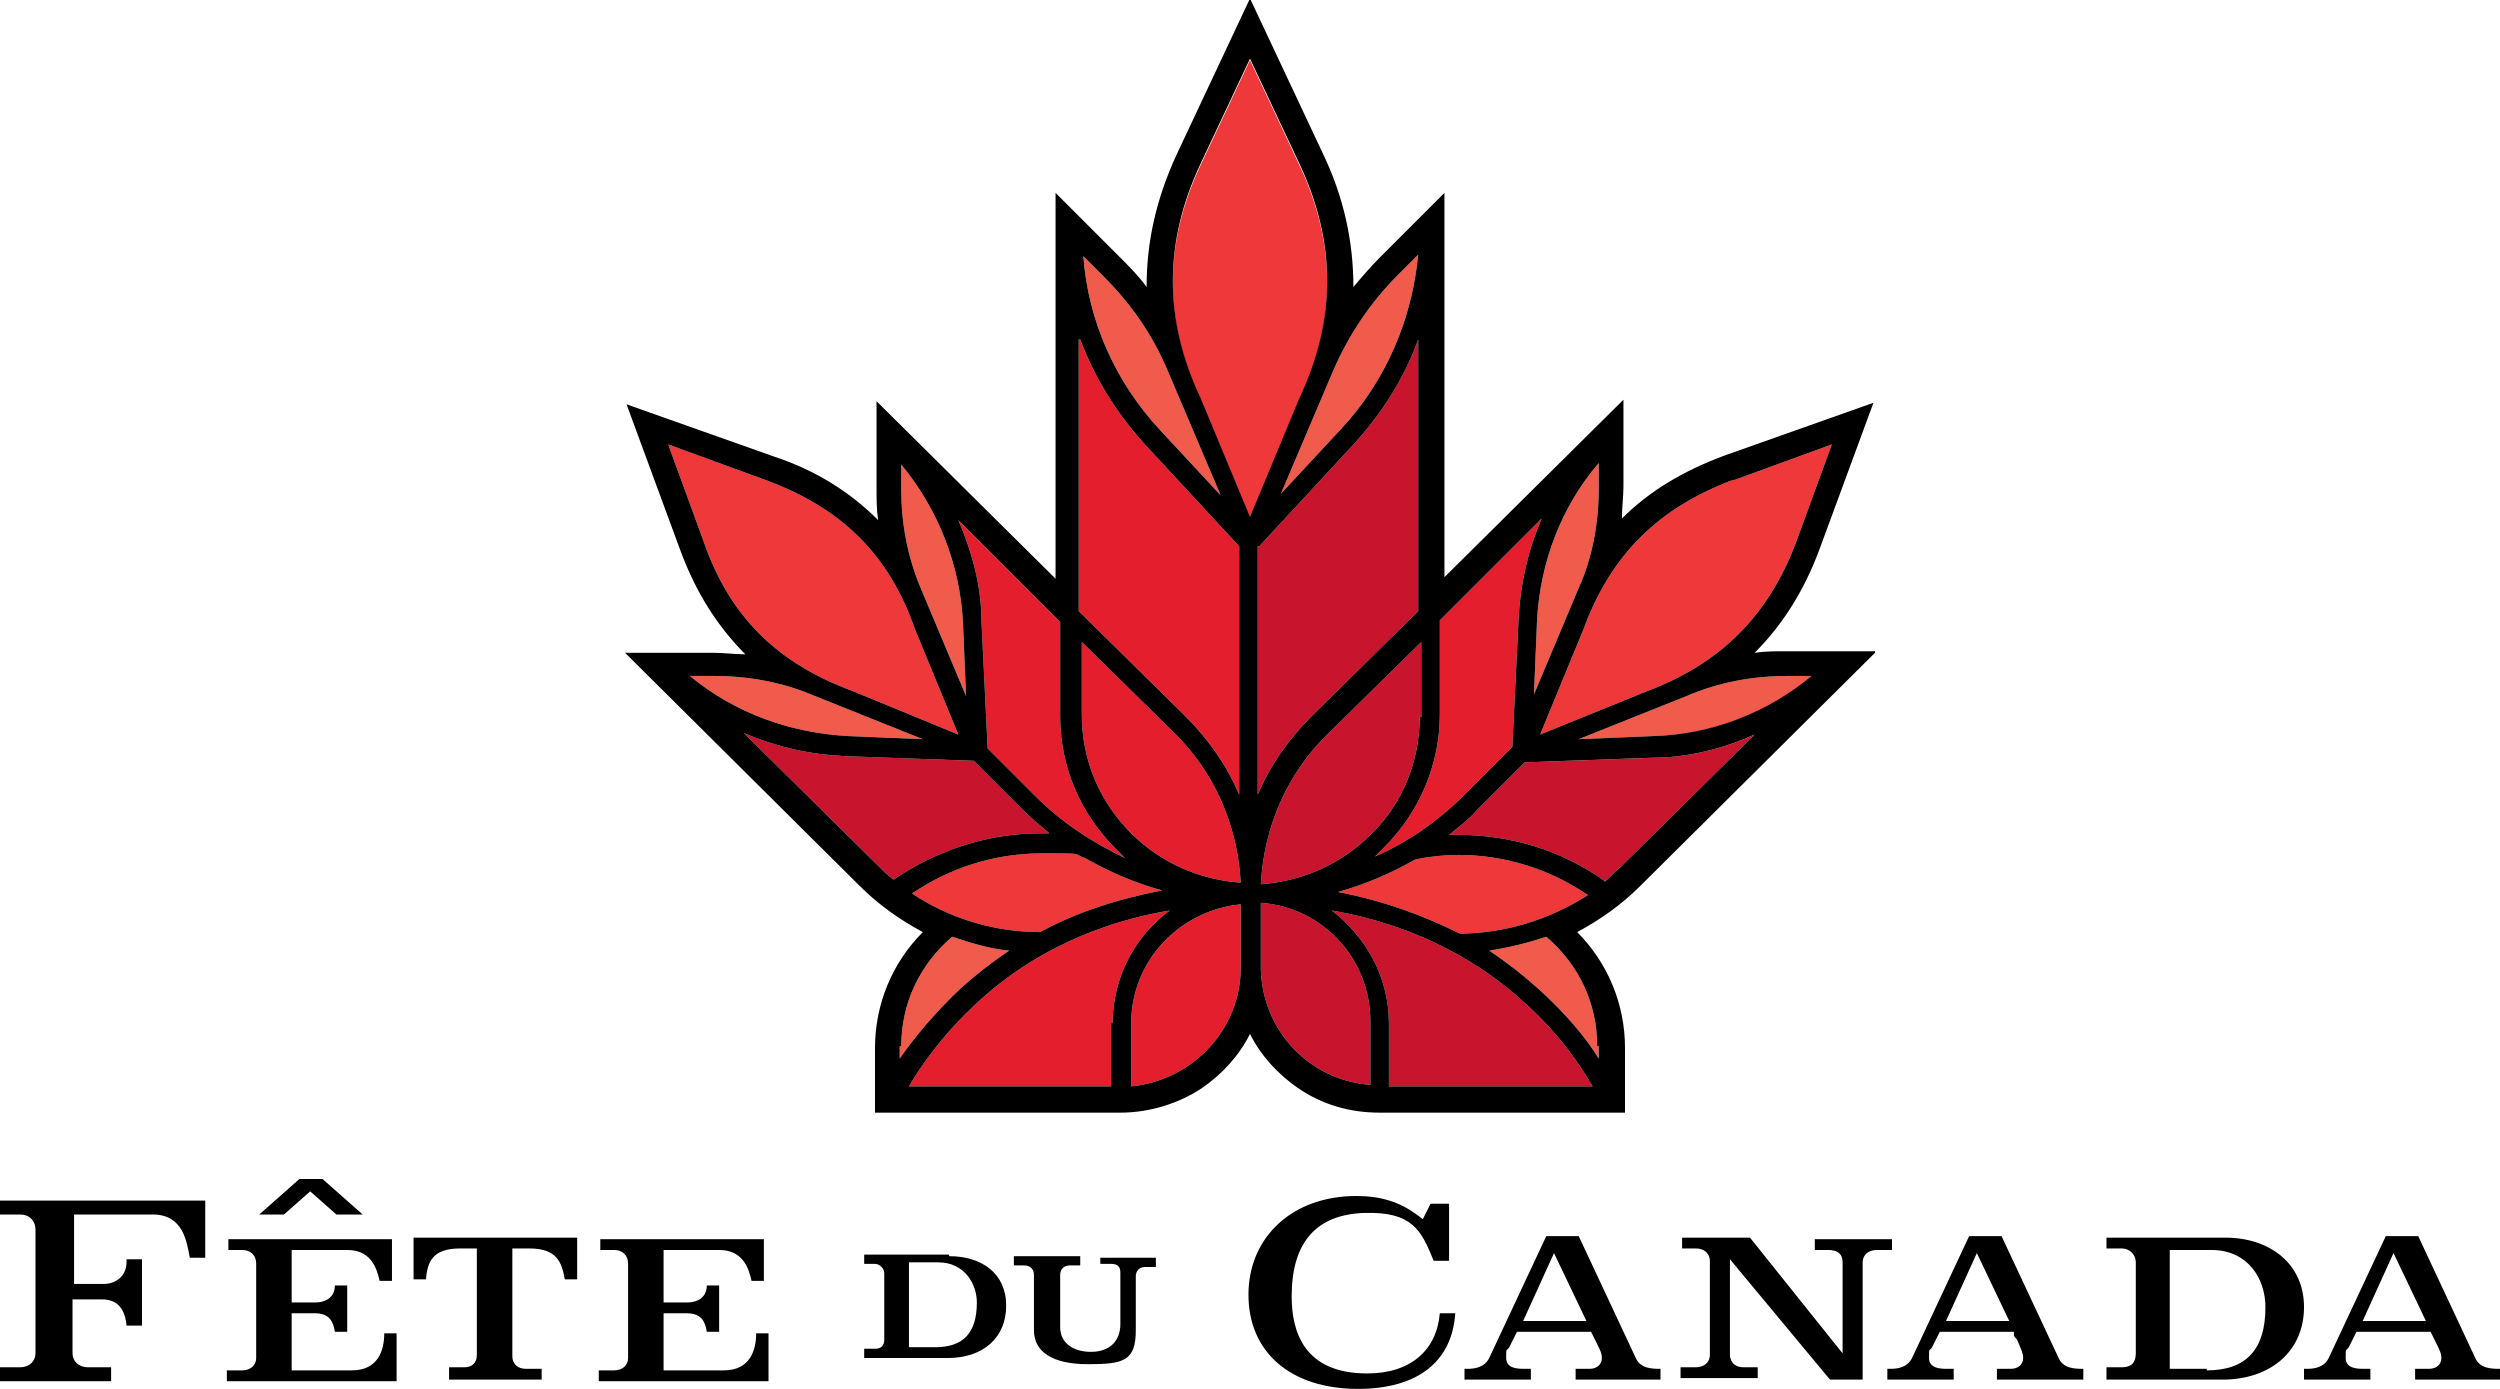<?xml version="1.0" encoding="UTF-8"?>
<svg xmlns="http://www.w3.org/2000/svg" version="1.1" viewBox="0 0 162 90">
  <!-- Generator: Adobe Illustrator 29.4.0, SVG Export Plug-In . SVG Version: 2.1.0 Build 152)  -->
  <defs>
    <style>
      .st0 {
        fill: #fbe400;
      }

      .st1 {
        fill: #f15b4c;
      }

      .st2 {
        fill: #e41e2d;
      }

      .st3 {
        fill: #c8142d;
      }

      .st4 {
        fill: #ef383a;
      }
    </style>
  </defs>
  <g id="Fills">
    <g>
      <path class="st0" d="M81,57.9h0"/>
      <polyline class="st0" points="81 57.9 81 57.9 81 57.9"/>
      <path class="st0" d="M81,57.9h0"/>
      <line class="st0" x1="81" y1="57.9" x2="81" y2="57.9"/>
      <line class="st0" x1="81" y1="57.9" x2="81" y2="57.9"/>
      <line class="st0" x1="81" y1="57.9" x2="81" y2="57.9"/>
      <polyline class="st0" points="81 57.9 81 57.9 81 57.9"/>
      <line class="st0" x1="81" y1="57.9" x2="81" y2="57.9"/>
      <line class="st0" x1="81" y1="57.9" x2="81" y2="57.9"/>
      <polyline class="st0" points="81 57.9 81 57.9 81 57.9"/>
      <line class="st0" x1="81" y1="57.9" x2="81" y2="57.9"/>
    </g>
    <path class="st4" d="M112.4,31.1l6.3-2.3-2.3,6.3c-1.8,4.8-4.9,7.9-9.7,9.7l-6.9,2.8,2.8-6.8h0c1.8-4.9,4.9-7.9,9.7-9.7Z"/>
    <path class="st1" d="M103.6,31.6c0,2.3-.4,4.5-1.3,6.5l-2.9,6.9.2-4.8c.2-3.8,1.6-7.4,4-10.2v1.6Z"/>
    <path class="st2" d="M93.3,46.4v-6.2l6.6-6.6c-.9,2.1-1.4,4.3-1.5,6.6l-.4,8.2-3.1,3.1c-1.7,1.7-3.7,3.1-5.8,4,.2-.2.4-.4.6-.6,2.3-2.3,3.6-5.4,3.6-8.6Z"/>
    <path class="st3" d="M92,46.4c0,2.9-1.1,5.7-3.2,7.7-1.9,1.9-4.4,3-7.1,3.2.2-3.7,1.7-7.2,4.4-9.8l6-5.9v4.9Z"/>
    <path class="st1" d="M90.5,17.9l1.4-1.4c-.4,4.2-2.1,8.2-5,11.3l-3.9,4.2,3.4-8c1-2.3,2.4-4.4,4.2-6.2Z"/>
    <path class="st1" d="M71.5,17.9c1.8,1.8,3.2,3.8,4.2,6.2l3.4,8-3.9-4.2c-2.9-3.1-4.7-7.1-5-11.3l1.4,1.4Z"/>
    <path class="st2" d="M70,22c.9,2.4,2.3,4.7,4.1,6.7l6.2,6.7v16.1c-.8-1.9-2-3.6-3.5-5.1l-6.9-6.8v-17.6Z"/>
    <path class="st2" d="M70,41.5l6,5.9c2.7,2.6,4.2,6.1,4.4,9.8-2.7-.2-5.2-1.3-7.1-3.2-2.1-2.1-3.2-4.8-3.2-7.7v-4.9Z"/>
    <path class="st2" d="M68.7,40.2v6.2c0,3.3,1.3,6.3,3.6,8.6.2.2.4.4.6.6-2.1-1-4.1-2.3-5.8-4l-3.1-3.1-.4-8.2c0-2.3-.6-4.5-1.5-6.6l6.6,6.6Z"/>
    <path class="st1" d="M58.4,30.1c2.4,2.9,3.8,6.5,4,10.2l.2,4.8-2.9-6.9c-.9-2.1-1.3-4.3-1.3-6.5v-1.6Z"/>
    <path class="st4" d="M45.6,35.1l-2.3-6.3,6.3,2.3c4.9,1.8,8,4.8,9.7,9.7l2.8,6.8-6.8-2.8h0c-4.9-1.8-8-4.8-9.7-9.7Z"/>
    <path class="st1" d="M46.2,43.8c2.3,0,4.5.4,6.6,1.3l7,2.8-4.8-.2c-3.8-.2-7.4-1.5-10.3-3.9h1.6Z"/>
    <path class="st3" d="M56.9,56.1l-8.7-8.6c2.1.9,4.3,1.4,6.6,1.5l8.3.3,3.1,3.1c.6.6,1.2,1.1,1.8,1.6-.2,0-.4,0-.6,0-3.4,0-6.7,1.1-9.5,3-.4-.3-.7-.6-1.1-1Z"/>
    <path class="st4" d="M59.1,57.9c2.5-1.7,5.4-2.6,8.4-2.6s1.9,0,2.8.3c1.6.9,3.2,1.6,5,2.1-3.1.6-5.7,1.5-7.9,2.7-3,0-5.9-.9-8.3-2.5Z"/>
    <path class="st1" d="M58.4,67.8c0-2.8,1.2-5.3,3.3-7.1,1.2.4,2.5.8,3.7.9-1.2.8-2.2,1.6-3.1,2.4-1.8,1.7-3.1,3.3-4,4.6v-.8Z"/>
    <path class="st2" d="M72,66.3v4.1h-13.1c.7-1.2,2.1-3.3,4.5-5.5,2.5-2.3,6.5-4.9,12.4-5.9-2.2,1.6-3.7,4.3-3.7,7.3Z"/>
    <path class="st2" d="M80.4,62.7c0,4-3.1,7.3-7.1,7.7v-4.1c0-4,3.1-7.3,7.1-7.7v4.1Z"/>
    <path class="st4" d="M77.8,25.9h0c-2.4-5.1-2.4-10.1,0-15.2l3.2-6.8,3.2,6.8c2.4,5.1,2.4,10.1,0,15.2l-3.2,7.7-3.2-7.7Z"/>
    <path class="st3" d="M81.6,35.4l6.2-6.7c1.8-2,3.2-4.2,4.1-6.7v17.6l-6.9,6.8c-1.5,1.5-2.7,3.2-3.5,5.1v-16.1Z"/>
    <path class="st3" d="M88.8,70.3c-4-.3-7.1-3.6-7.1-7.7v-4.1c4,.3,7.1,3.6,7.1,7.7v4.1Z"/>
    <path class="st3" d="M90,70.4v-4.1c0-3-1.5-5.6-3.7-7.3,5.8,1,9.9,3.6,12.4,5.9,2.4,2.1,3.8,4.3,4.5,5.5h-13.1Z"/>
    <path class="st1" d="M103.6,67.8v.8c-.8-1.3-2.1-2.9-4-4.6-.9-.8-1.9-1.6-3.1-2.4,1.3-.2,2.5-.5,3.7-.9,2.1,1.8,3.3,4.3,3.3,7.1Z"/>
    <path class="st4" d="M94.6,60.5c-2.2-1.1-4.8-2.1-7.9-2.7,1.8-.5,3.4-1.2,5-2.1.9-.2,1.9-.3,2.8-.3,3,0,5.9.9,8.4,2.6-2.5,1.6-5.4,2.5-8.4,2.5Z"/>
    <path class="st3" d="M105.1,56.1c-.4.3-.7.7-1.1,1-2.8-2-6.1-3-9.5-3s-.4,0-.6,0c.6-.5,1.3-1,1.8-1.6l3.1-3.1,8.3-.3c2.3,0,4.6-.6,6.6-1.5l-8.7,8.6Z"/>
    <path class="st1" d="M107.1,47.7l-4.8.2,7-2.8c2.1-.9,4.3-1.3,6.6-1.3h1.6c-2.9,2.4-6.5,3.8-10.3,3.9Z"/>
  </g>
  <g id="Outlined_Lines">
    <g>
      <g>
        <g>
          <polygon points="20.1 77.2 21.8 78.7 23.5 78.7 20.9 76.4 19.4 76.4 16.8 78.7 18.4 78.7 20.1 77.2"/>
          <path d="M29.1,89.4h6v-.7h-1c-.8,0-.9-.6-.9-.8v-7h1.1c1.8,0,2.1.9,2.3,2h.8v-2.7h-10.6v2.7s.8,0,.8,0c.1-1.1.4-2,2.2-2h1.1v6.9c0,.5-.3.8-.8.8h-1v.7Z"/>
        </g>
        <g>
          <path d="M102.2,89.4h5.4s0-.7,0-.7c-.5,0-1.3,0-1.6-.7h0s-3.7-7.9-3.7-7.9h-2.1s-3.7,7.9-3.7,7.9c-.3.6-.9.7-1.4.7h-.2s0,.7,0,.7h4.3s0-.7,0-.7h-.4c-.4,0-1.2,0-1.2-.7s0-.4.2-.7l.5-1h4.8s.3.6.3.6c.3.6.4.8.4,1.1,0,.4-.3.7-.8.7h-.9s0,.7,0,.7ZM102.8,85.6h-4.1s2-4.4,2-4.4l2.1,4.4Z"/>
          <path d="M118.6,89.4h2.1s0-7.6,0-7.6c0-.5.4-.8.9-.8h1s0-.7,0-.7h-5s0,.7,0,.7h.8c.3,0,1,0,1,.8v5.9s-6-7.5-6-7.5h-4.4s0,.7,0,.7h.9c.6,0,.9.4.9.8v6.1c0,.5-.4.8-.9.8h-1s0,.7,0,.7h5s0-.7,0-.7h-.9c-.8,0-.9-.6-.9-.8v-6.2s6.4,7.7,6.4,7.7Z"/>
          <path d="M129.6,89.4h5.4s0-.7,0-.7c-.5,0-1.3,0-1.6-.7h0s-3.7-7.9-3.7-7.9h-2.1s-3.7,7.9-3.7,7.9c-.3.6-.9.7-1.4.7h-.2s0,.7,0,.7h4.3s0-.7,0-.7h-.4c-.4,0-1.2,0-1.2-.7s0-.4.2-.7l.5-1h4.8s0,.2,0,.2c0,.1.1.2.2.3h0c.3.7.4.9.4,1.2,0,.4-.3.7-.8.7h-.9s0,.7,0,.7ZM130.2,85.6h-4.1s2-4.4,2-4.4l2.1,4.4Z"/>
          <path d="M136.5,89.4h7.5c3.2,0,5.3-1.9,5.3-4.7s-2.2-4.5-5.1-4.5h-7.7s0,.7,0,.7h1c.5,0,.9.4.9.9v5.9c0,.6-.3.9-.9.9h-1s0,.7,0,.7ZM143,88.7h-2.4s0-7.7,0-7.7h2.7c2.4,0,3.5,1.9,3.5,3.7,0,2.7-1.2,4.1-3.8,4.1Z"/>
          <path d="M156.6,89.4h5.4s0-.7,0-.7c-.5,0-1.3,0-1.6-.7h0s-3.7-7.9-3.7-7.9h-2.1s-3.7,7.9-3.7,7.9c-.3.6-.9.7-1.4.7h-.2s0,.7,0,.7h4.3s0-.7,0-.7h-.4c-.4,0-1.2,0-1.2-.7s0-.4.2-.7l.5-1h4.8s.3.6.3.6c.3.6.4.8.4,1.1,0,.4-.3.7-.8.7h-.9s0,.7,0,.7ZM157.2,85.6h-4.1s2-4.4,2-4.4l2.1,4.4Z"/>
          <path d="M93.7,78h-1s-.5,1-.5,1l-.4-.3c-1.1-.8-2.3-1.2-3.9-1.2-4.2,0-7,2.7-7,6.4s2.7,6.1,7.1,6.1c3.9,0,6.1-1.8,6.3-4.9h-1c-.2,2.4-1.9,3.9-4.7,3.9-4.1,0-4.9-2.7-4.9-5,0-3.5,1.6-5.3,4.7-5.4s3.7,1.1,4.5,3.1h1s0-3.7,0-3.7Z"/>
        </g>
      </g>
      <path d="M4.7,84.2h1.9c1,0,1.5.6,1.6,1.7h1v-4.3h-1v.2c0,.8-.6,1.4-1.5,1.4h-1.9v-4.5h5.1c2,0,2.2,1.8,2.4,2.8h1v-3.7H0v.9h1.3c.6,0,1,.4,1,1v8c0,.5-.4.9-1,.9H0v.9h7.2v-.9h-1.5c-.6,0-1-.4-1-.9v-3.6Z"/>
      <path d="M14.7,89.5h11v-3.1h-.8c0,1.1-.4,2.4-2.1,2.4h-3.9v-3.7h1.5c1,0,1.2.6,1.3,1.2h.8v-3h-.8c0,.7-.5,1.1-1.3,1.1h-1.5v-3.4h3.6c1.5,0,1.9,1.1,2.1,2h.8v-2.7h-10.6v.7h.9c.5,0,.9.3.9.9v6.1c0,.5-.4.8-.9.8h-1v.7Z"/>
      <path d="M38.8,89.5h11v-3.1h-.8c0,1.1-.4,2.4-2.1,2.4h-3.9v-3.7h1.5c1,0,1.2.6,1.3,1.2h.8v-3h-.8c0,.7-.5,1.1-1.3,1.1h-1.5v-3.4h3.6c1.5,0,1.9,1.1,2.1,2h.8v-2.7h-10.6v.7h.9c.5,0,.9.3.9.9v6.1c0,.5-.4.8-.9.8h-1v.7Z"/>
      <g>
        <path d="M61.5,81.3h-5.5v.6h.7c.3,0,.6.3.6.6v4.3c0,.4-.2.6-.6.6h-.7v.6h5.4c2.3,0,3.8-1.3,3.8-3.4s-1.6-3.2-3.7-3.2ZM63.3,84.4c0,2-.9,2.9-2.7,2.9h-1.7v-5.5h1.9c1.7,0,2.5,1.4,2.5,2.6Z"/>
        <path d="M71.3,81.3v.6h.7c.6,0,.6.4.6.6v3.3c0,1.1-.7,1.8-1.9,1.8s-2-.6-2-1.6v-3.4c0-.3.2-.6.6-.6h.7v-.6h-4.3v.6h.7c.3,0,.6.2.6.6v3.6c0,1.4,1.2,2.2,3.5,2.2s3.1-.2,3.1-2.2v-3.5c0-.3.2-.6.6-.6h.7v-.6h-3.6Z"/>
      </g>
    </g>
    <path d="M121.5,42.2h-5.7c-.7,0-1.4,0-2.1.1,1.8-1.8,3.2-4,4.2-6.7l3.5-9.5-9.6,3.4c-2.7,1-4.9,2.3-6.7,4.1,0-.7.1-1.4.1-2.1v-5.6s-11.6,11.5-11.6,11.5V12.5l-4.2,4.2c-.6.6-1.2,1.3-1.7,1.9,0-2.9-.6-5.8-2-8.7l-4.7-10-4.7,10c-1.4,3-2,5.8-2,8.7-.5-.7-1.1-1.3-1.7-1.9l-4.2-4.2v25l-11.6-11.5v5.6c0,.7,0,1.4.1,2.1-1.8-1.8-4-3.2-6.7-4.1l-9.6-3.4,3.5,9.5c1,2.7,2.4,4.9,4.2,6.7-.7,0-1.4-.1-2.1-.1h-5.7l15.2,15.1c1.2,1.2,2.6,2.2,4.1,3-2,2-3.1,4.7-3.1,7.5v4.2h15.9c1.9,0,3.8-.6,5.3-1.6,1.3-.9,2.4-2.1,3.1-3.5.7,1.4,1.8,2.6,3.1,3.5,1.6,1.1,3.4,1.6,5.3,1.6h15.9v-4.2c0-2.8-1.1-5.5-3.1-7.5,1.5-.8,2.9-1.8,4.1-3l15.2-15.1ZM115.8,43.8h1.6c-2.9,2.4-6.5,3.8-10.3,3.9l-4.8.2,7-2.8c2.1-.9,4.3-1.3,6.6-1.3ZM112.4,31.1l6.3-2.3-2.3,6.3c-1.8,4.8-4.9,7.9-9.7,9.7l-6.9,2.8,2.8-6.8h0c1.8-4.9,4.9-7.9,9.7-9.7ZM103.6,31.6c0,2.3-.4,4.5-1.3,6.5l-2.9,6.9.2-4.8c.2-3.8,1.6-7.4,4-10.2v1.6ZM93.3,40.2l6.6-6.6c-.9,2.1-1.4,4.3-1.5,6.6l-.4,8.2-3.1,3.1c-1.7,1.7-3.7,3.1-5.8,4,.2-.2.4-.4.6-.6,2.3-2.3,3.6-5.4,3.6-8.6v-6.2ZM92,46.4c0,2.9-1.1,5.7-3.2,7.7-1.9,1.9-4.4,3-7.1,3.2.2-3.7,1.7-7.2,4.4-9.8l6-5.9v4.9ZM90.5,17.9l1.4-1.4c-.4,4.2-2.1,8.2-5,11.3l-3.9,4.2,3.4-8c1-2.3,2.4-4.4,4.2-6.2ZM77.8,10.6l3.2-6.8,3.2,6.8c2.4,5.1,2.4,10.1,0,15.2l-3.2,7.7-3.2-7.7h0c-2.4-5.1-2.4-10.1,0-15.2ZM71.5,17.9c1.8,1.8,3.2,3.8,4.2,6.2l3.4,8-3.9-4.2c-2.9-3.1-4.7-7.1-5-11.3l1.4,1.4ZM70,22c.9,2.4,2.3,4.7,4.1,6.7l6.2,6.7v16.1c-.8-1.9-2-3.6-3.5-5.1l-6.9-6.8v-17.6ZM70,41.5l6,5.9c2.7,2.6,4.2,6.1,4.4,9.8-2.7-.2-5.2-1.3-7.1-3.2-2.1-2.1-3.2-4.8-3.2-7.7v-4.9ZM68.7,40.2v6.2c0,3.3,1.3,6.3,3.6,8.6.2.2.4.4.6.6-2.1-1-4.1-2.3-5.8-4l-3.1-3.1-.4-8.2c0-2.3-.6-4.5-1.5-6.6l6.6,6.6ZM58.4,30.1c2.4,2.9,3.8,6.5,4,10.2l.2,4.8-2.9-6.9c-.9-2.1-1.3-4.3-1.3-6.5v-1.6ZM45.6,35.1l-2.3-6.3,6.3,2.3c4.9,1.8,8,4.8,9.7,9.7l2.8,6.8-6.8-2.8h0c-4.9-1.8-8-4.8-9.7-9.7ZM46.2,43.8c2.3,0,4.5.4,6.6,1.3l7,2.8-4.8-.2c-3.8-.2-7.4-1.5-10.3-3.9h1.6ZM56.9,56.1l-8.7-8.6c2.1.9,4.3,1.4,6.6,1.5l8.3.3,3.1,3.1c.6.6,1.2,1.1,1.8,1.6-.2,0-.4,0-.6,0-3.4,0-6.7,1.1-9.5,3-.4-.3-.7-.6-1.1-1ZM59.1,57.9c2.5-1.7,5.4-2.6,8.4-2.6s1.9,0,2.8.3c1.6.9,3.2,1.6,5,2.1-3.1.6-5.7,1.5-7.9,2.7-3,0-5.9-.9-8.3-2.5ZM58.4,67.8c0-2.8,1.2-5.3,3.3-7.1,1.2.4,2.5.8,3.7.9-1.2.8-2.2,1.6-3.1,2.4-1.8,1.7-3.1,3.3-4,4.6v-.8ZM72,66.3v4.1h-13.1c.7-1.2,2.1-3.3,4.5-5.5,2.5-2.3,6.5-4.9,12.4-5.9-2.2,1.6-3.7,4.3-3.7,7.3ZM80.4,62.7c0,4-3.1,7.3-7.1,7.7v-4.1c0-4,3.1-7.3,7.1-7.7v4.1ZM81.6,35.4l6.2-6.7c1.8-2,3.2-4.2,4.1-6.7v17.6l-6.9,6.8c-1.5,1.5-2.7,3.2-3.5,5.1v-16.1ZM88.8,70.3c-4-.3-7.1-3.6-7.1-7.7v-4.1c4,.3,7.1,3.6,7.1,7.7v4.1ZM90,70.4v-4.1c0-3-1.5-5.6-3.7-7.3,5.8,1,9.9,3.6,12.4,5.9,2.4,2.1,3.8,4.3,4.5,5.5h-13.1ZM103.6,67.8v.8c-.8-1.3-2.1-2.9-4-4.6-.9-.8-1.9-1.6-3.1-2.4,1.3-.2,2.5-.5,3.7-.9,2.1,1.8,3.3,4.3,3.3,7.1ZM94.6,60.5c-2.2-1.1-4.8-2.1-7.9-2.7,1.8-.5,3.4-1.2,5-2.1.9-.2,1.9-.3,2.8-.3,3,0,5.9.9,8.4,2.6-2.5,1.6-5.4,2.5-8.4,2.5ZM104,57.1c-2.8-2-6.1-3-9.5-3s-.4,0-.6,0c.6-.5,1.3-1,1.8-1.6l3.1-3.1,8.3-.3c2.3,0,4.6-.6,6.6-1.5l-8.7,8.6c-.4.3-.7.7-1.1,1Z"/>
  </g>
</svg>